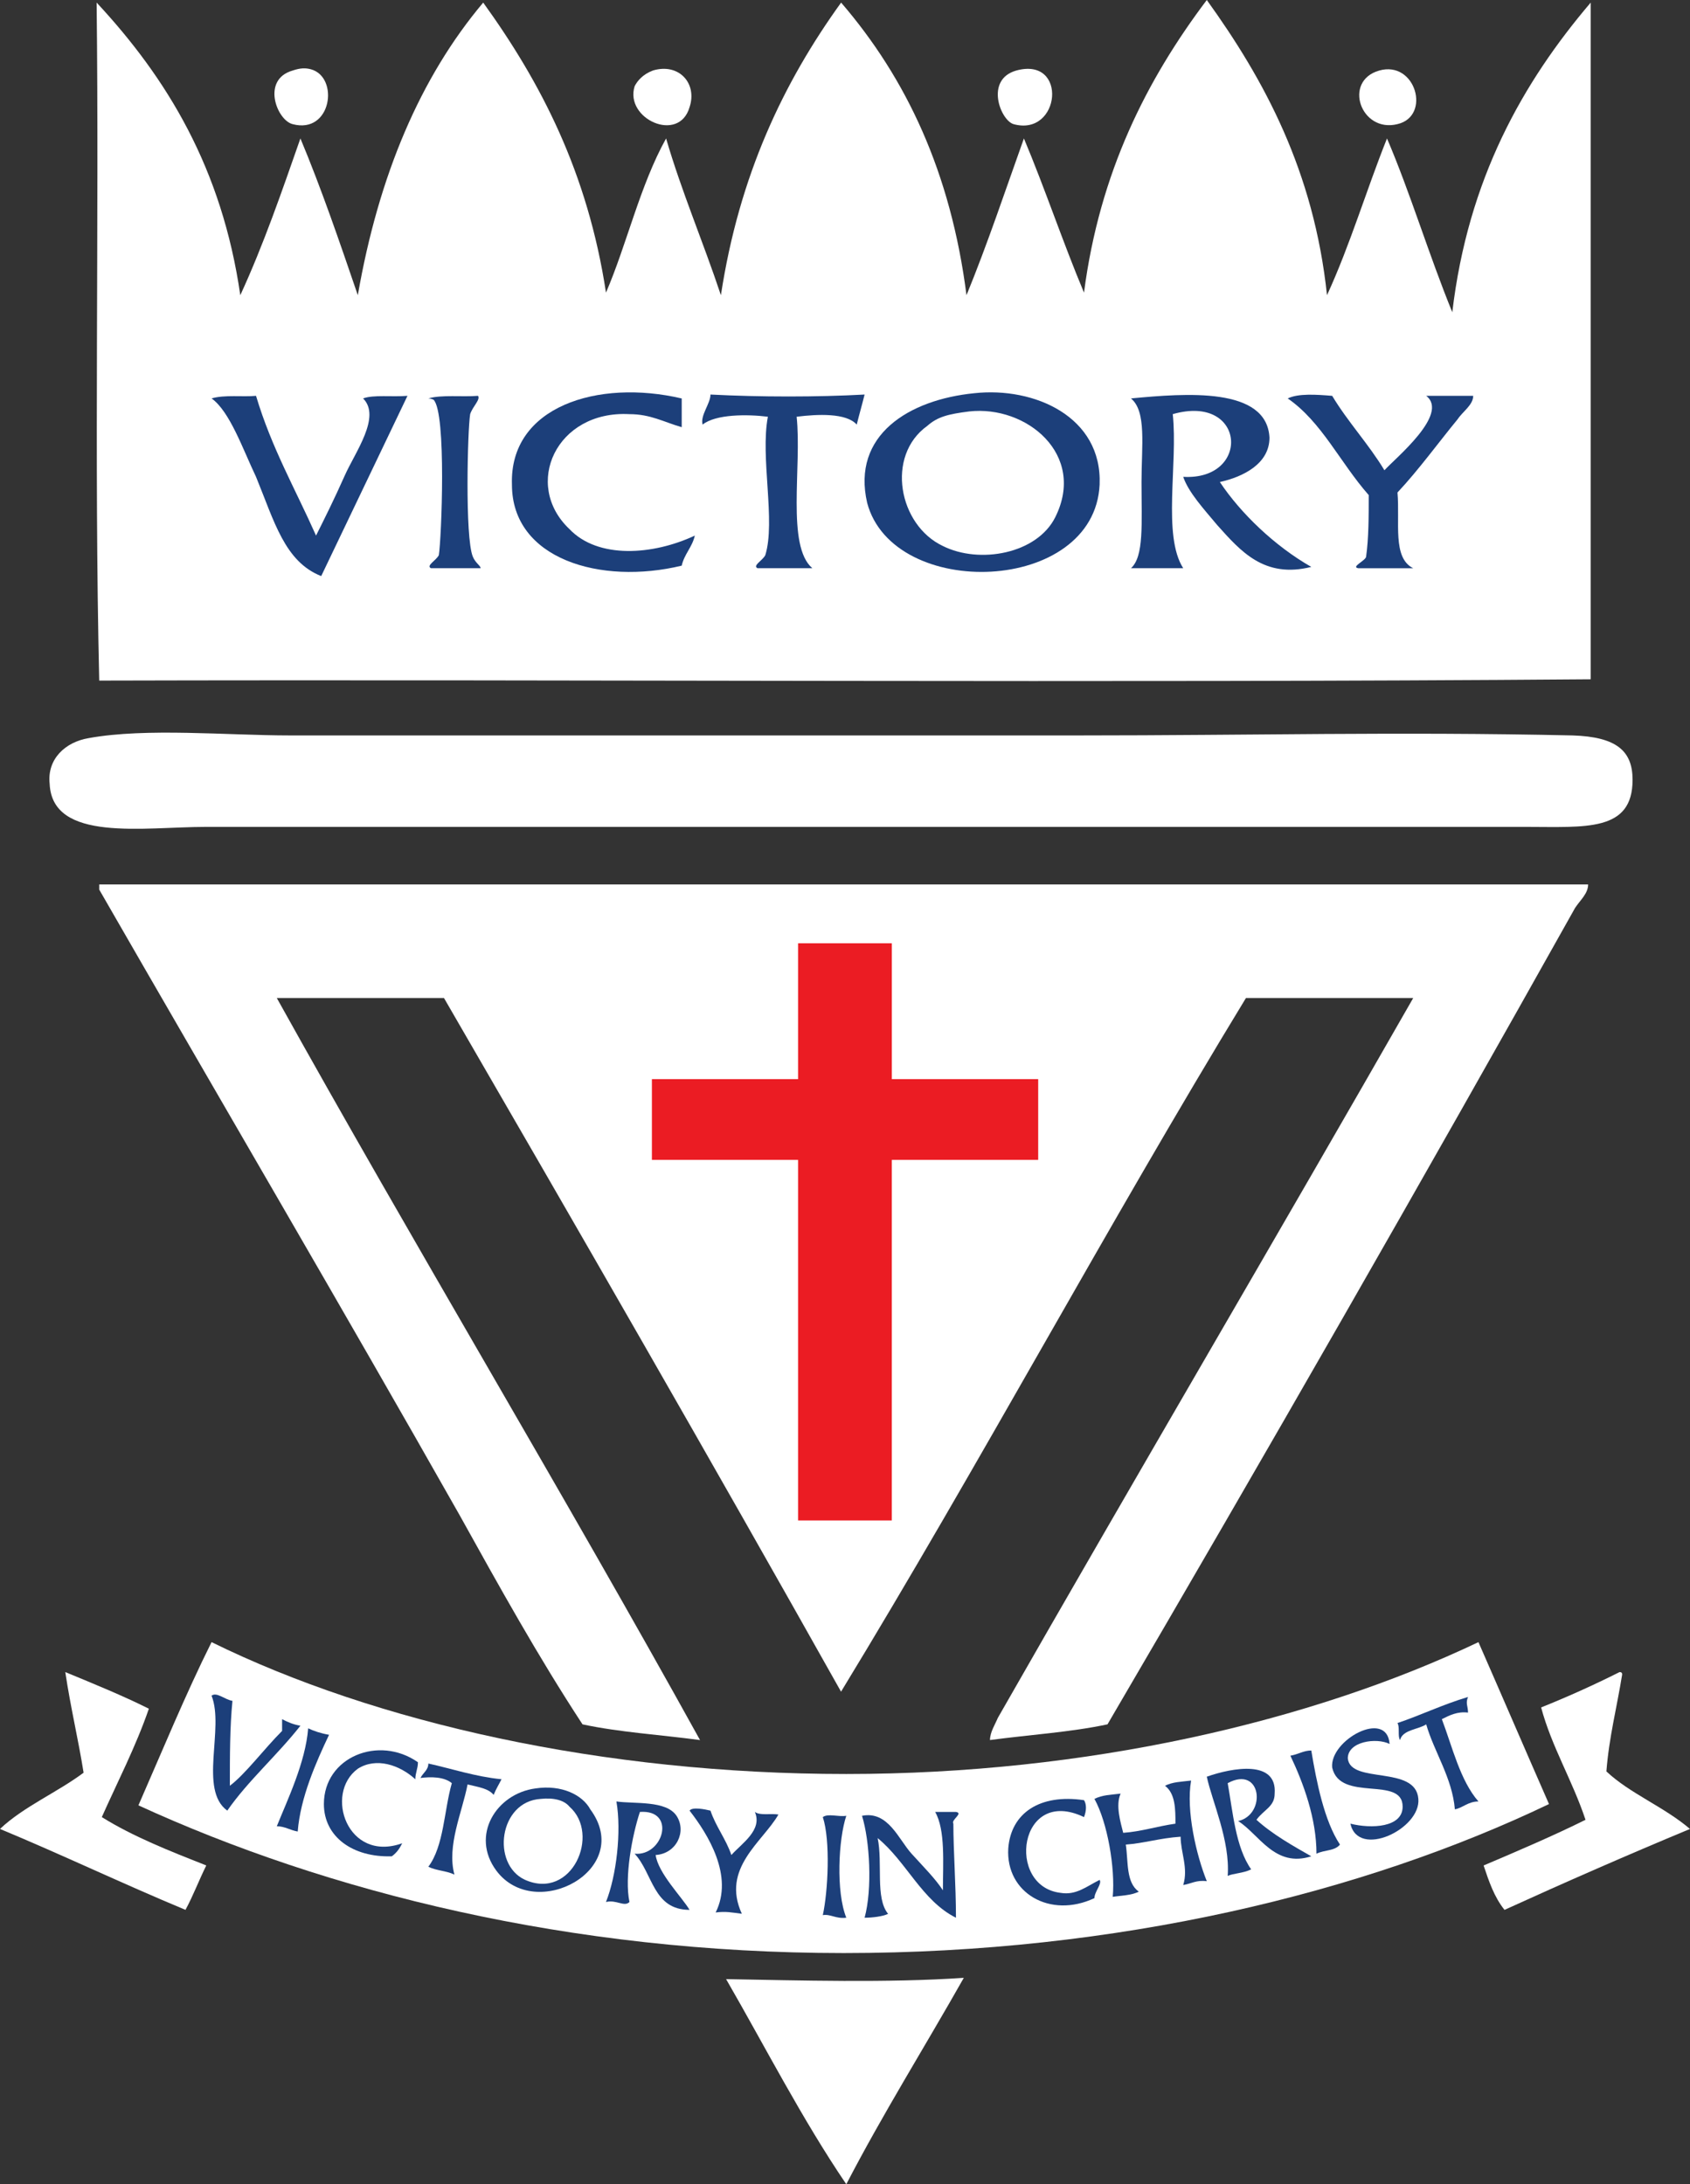 <?xml version="1.0" encoding="UTF-8" standalone="no"?>
<svg
   version="1.1"
   id="Layer_1"
   x="0px"
   y="0px"
   viewBox="0 0 95.198 123.01"
   xml:space="preserve"
   width="95.198"
   height="123.01"
   xmlns:xlink="http://www.w3.org/1999/xlink"
   xmlns="http://www.w3.org/2000/svg"
   xmlns:svg="http://www.w3.org/2000/svg"
   xmlns:rdf="http://www.w3.org/1999/02/22-rdf-syntax-ns#"
   xmlns:cc="http://creativecommons.org/ns#"
   xmlns:dc="http://purl.org/dc/elements/1.1/"><rect x="0" y="0" width="95.198" height="123.01" fill="#333333" stroke="none"/><defs
   id="defs141"><g
     id="g640"><symbol
       id="glyph0-0-3"
       overflow="visible"><path
         id="path565"
         d="M 0,0 H 5 V -7 H 0 Z M 2.5,-3.953 0.797,-6.5 h 3.406 z M 2.797,-3.5 4.5,-6.047 v 5.094 z m -2,3 L 2.5,-3.047 4.203,-0.5 Z M 0.5,-6.047 2.203,-3.5 0.5,-0.953 Z m 0,0"
         style="stroke:none" /></symbol><symbol
       id="glyph0-1-6"
       overflow="visible"><path
         id="path568"
         d="m 2.094,-5.875 h 0.484 c 0.719,0 1.328,0.281 1.328,1.078 0,0.812 -0.625,1.047 -1.328,1.047 H 2.094 Z M 0.688,0 H 2.094 V -2.656 H 2.688 c 1.5,0 2.688,-0.578 2.688,-2.219 0,-1.672 -1.391,-2.109 -2.922,-2.109 H 0.688 Z m 0,0"
         style="stroke:none" /></symbol><symbol
       id="glyph0-2-7"
       overflow="visible"><path
         id="path571"
         d="M 4.594,-2.703 H 2.547 l 1.016,-2.875 H 3.578 Z M 0.094,0 H 1.547 L 2.156,-1.594 H 4.984 L 5.578,0 H 7.125 L 4.391,-6.984 H 2.812 Z m 0,0"
         style="stroke:none" /></symbol><symbol
       id="glyph0-3-5"
       overflow="visible"><path
         id="path574"
         d="M 6.344,-6.812 C 5.75,-6.984 5.109,-7.094 4.297,-7.094 c -2.359,0 -3.828,1.328 -3.828,3.719 0,2.359 1.578,3.5 3.828,3.5 0.75,0 1.516,-0.172 2.266,-0.359 V -4 H 3.734 v 1.094 H 5.219 v 1.828 c -0.234,0.062 -0.531,0.094 -0.922,0.094 C 2.812,-0.984 1.938,-2.047 1.938,-3.469 1.938,-4.906 2.828,-6 4.453,-6 c 0.562,0 1.266,0.125 1.812,0.375 z m 0,0"
         style="stroke:none" /></symbol><symbol
       id="glyph0-4-3"
       overflow="visible"><path
         id="path577"
         d="m 0.812,0 h 4.141 v -1.094 h -2.75 V -3.062 h 2.5 v -1.094 h -2.5 V -5.875 H 4.938 v -1.109 h -4.125 z m 0,0"
         style="stroke:none" /></symbol><symbol
       id="glyph0-5-5"
       overflow="visible"><path
         id="path580"
         d=""
         style="stroke:none" /></symbol><symbol
       id="glyph0-6-6"
       overflow="visible"><path
         id="path583"
         d="m 0.594,-7.5 v 10 H 1.625 v -10 z m 0,0"
         style="stroke:none" /></symbol><symbol
       id="glyph0-7-2"
       overflow="visible"><path
         id="path586"
         d="m 0.797,-5.344 0.688,0.906 1.188,-0.953 V 0 H 4.062 V -6.984 H 2.828 Z m 0,0"
         style="stroke:none" /></symbol><symbol
       id="glyph1-0-9"
       overflow="visible"><path
         id="path589"
         d="M 0,0 H 25 V -35 H 0 Z M 12.5,-19.75 4,-32.5 h 17 z m 1.5,2.25 8.5,-12.75 v 25.5 z M 4,-2.5 12.5,-15.25 21,-2.5 Z M 2.5,-30.25 11,-17.5 2.5,-4.75 Z m 0,0"
         style="stroke:none" /></symbol><symbol
       id="glyph1-1-1"
       overflow="visible"><path
         id="path592"
         d="m 2.094,0 h 25.25 V -6.594 H 13.547 l 2.5,-2.156 c 3.297,-2.844 10.656,-9.703 10.656,-16.5 0,-6.953 -5.609,-10.25 -13.406,-10.25 -2.047,0 -5.344,0.25 -10.344,2.047 l 0.344,7.25 c 2.156,-1.25 6.156,-2.391 9.156,-2.391 2.797,0 4.953,1.297 4.953,4.391 0,4.703 -8.203,11.406 -15.312,17.547 z m 0,0"
         style="stroke:none" /></symbol><symbol
       id="glyph1-2-2"
       overflow="visible"><path
         id="path595"
         d="m 15.297,0.594 c 11.547,0 13.547,-9 13.547,-18.047 C 28.844,-26.5 26.844,-35.5 15.297,-35.5 3.75,-35.5 1.75,-26.5 1.75,-17.453 c 0,9.047 2,18.047 13.547,18.047 z m 0,-6.297 c -4.203,0 -4.547,-6.203 -4.547,-11.75 0,-5.547 0.344,-11.75 4.547,-11.75 4.203,0 4.547,6.203 4.547,11.75 0,5.547 -0.344,11.75 -4.547,11.75 z m 0,0"
         style="stroke:none" /></symbol><symbol
       id="glyph1-3-7"
       overflow="visible"><path
         id="path598"
         d="m 14,0 h 9.297 V -34.906 H 15.094 L 3.25,-27.203 7.406,-20.906 14,-25.594 Z m 0,0"
         style="stroke:none" /></symbol><symbol
       id="glyph1-4-0"
       overflow="visible"><path
         id="path601"
         d="m 8.547,-17.953 c -3.75,1.109 -6.891,3.5 -6.891,8.609 0,7.141 6.094,9.938 13.594,9.938 7.297,0 13.703,-2.938 13.703,-10.438 0,-5.25 -3.25,-7.406 -7.047,-8.609 v -0.094 c 3.047,-1.156 5.75,-3.703 5.75,-8 0,-6.156 -5.109,-8.953 -12,-8.953 -6.906,0 -13.109,2.594 -13.109,10.047 0,3.453 2.75,6.359 6,7.453 z m 2.406,-7.453 c 0,-2.391 1.844,-4.094 4.094,-4.094 2.047,0 4.203,1.203 4.203,3.703 0,2.344 -1.5,3.594 -3.953,5 C 13.156,-21.75 10.953,-22.75 10.953,-25.406 Z m -0.297,15.359 c 0,-2.703 1.797,-4.156 4.047,-5.203 2.344,0.703 5.25,1.953 5.25,5.047 0,2.859 -2.156,4.5 -4.797,4.5 -2.453,0 -4.5,-1.844 -4.5,-4.344 z m 0,0"
         style="stroke:none" /></symbol><symbol
       id="glyph1-5"
       overflow="visible"><path
         id="path604"
         d=""
         style="stroke:none" /></symbol><symbol
       id="glyph2-0"
       overflow="visible"><path
         id="path607"
         d="M 0,0 H 20.5 V -28.703 H 0 Z M 10.25,-16.188 3.281,-26.656 h 13.938 z m 1.234,1.844 6.969,-10.469 V -3.891 Z M 3.281,-2.047 10.25,-12.5 17.219,-2.047 Z M 2.047,-24.812 l 6.969,10.469 -6.969,10.453 z m 0,0"
         style="stroke:none" /></symbol><symbol
       id="glyph2-1"
       overflow="visible"><path
         id="path610"
         d="M 18.812,-11.062 H 10.453 L 14.594,-22.875 h 0.078 z M 0.375,0 h 5.938 l 2.5,-6.562 H 20.422 L 22.875,0 h 6.359 L 18,-28.625 h -6.484 z m 0,0"
         style="stroke:none" /></symbol><symbol
       id="glyph2-2"
       overflow="visible"><path
         id="path613"
         d="m 3.031,0 h 5.5 V -21.406 H 8.609 L 19.562,0 h 7 v -28.625 h -5.484 v 21.406 h -0.094 L 10.094,-28.625 h -7.062 z m 0,0"
         style="stroke:none" /></symbol><symbol
       id="glyph2-3"
       overflow="visible"><path
         id="path616"
         d="m 3.109,-10.328 c 0,7.656 4.359,10.812 11.688,10.812 7.344,0 11.688,-3.156 11.688,-10.812 V -28.625 H 20.75 v 16.531 c 0,4.875 -1.562,8.078 -5.953,8.078 -4.391,0 -5.938,-3.203 -5.938,-8.078 V -28.625 h -5.75 z m 0,0"
         style="stroke:none" /></symbol><symbol
       id="glyph2-4"
       overflow="visible"><path
         id="path619"
         d="m 3.328,0 h 16.844 V -4.516 H 9.062 V -28.625 H 3.328 Z m 0,0"
         style="stroke:none" /></symbol><symbol
       id="glyph2-5"
       overflow="visible"><path
         id="path622"
         d=""
         style="stroke:none" /></symbol><symbol
       id="glyph2-6"
       overflow="visible"><path
         id="path625"
         d="m 8.562,-24.109 h 1.891 c 2.875,0 6.062,0.281 6.062,3.734 0,3.562 -3.234,3.969 -6.062,3.969 H 8.562 Z M 2.828,0 H 8.562 v -11.891 h 1.844 c 2.422,0 3.172,0.828 3.984,2.953 L 17.828,0 h 6.406 l -4.594,-11.188 c -0.578,-1.281 -1.484,-2.828 -3.031,-2.953 v -0.094 C 20.25,-14.719 22.516,-17.5 22.516,-20.875 c 0,-7.953 -7.344,-7.75 -13.5,-7.75 h -6.188 z m 0,0"
         style="stroke:none" /></symbol><symbol
       id="glyph2-7"
       overflow="visible"><path
         id="path628"
         d="m 3.328,0 h 16.969 V -4.516 H 9.062 v -8.031 H 19.266 V -17.062 H 9.062 v -7.047 H 20.219 V -28.625 H 3.328 Z m 0,0"
         style="stroke:none" /></symbol><symbol
       id="glyph2-8"
       overflow="visible"><path
         id="path631"
         d="m 8.562,-24.109 h 2.016 c 2.953,0 5.453,1.156 5.453,4.469 0,3.328 -2.578,4.266 -5.453,4.266 H 8.562 Z M 2.828,0 H 8.562 v -10.859 h 2.422 c 6.156,0 11.031,-2.422 11.031,-9.109 0,-6.844 -5.703,-8.656 -11.922,-8.656 H 2.828 Z m 0,0"
         style="stroke:none" /></symbol><symbol
       id="glyph2-9"
       overflow="visible"><path
         id="path634"
         d="m 1.922,-14.391 c 0,8.781 4.844,14.875 14.031,14.875 9.062,0 14.016,-6.219 14.016,-14.875 0,-8.656 -5.047,-14.719 -14.016,-14.719 -9.109,0 -14.031,5.938 -14.031,14.719 z m 5.984,0 c 0,-5.047 2.344,-10.203 8.047,-10.203 5.688,0 8.031,5.156 8.031,10.203 0,5.172 -2.172,10.375 -8.031,10.375 -5.859,0 -8.047,-5.203 -8.047,-10.375 z m 0,0"
         style="stroke:none" /></symbol><symbol
       id="glyph2-10"
       overflow="visible"><path
         id="path637"
         d="m 8.531,0 h 5.734 V -24.109 H 22.469 V -28.625 H 0.328 v 4.516 H 8.531 Z m 0,0"
         style="stroke:none" /></symbol></g><g
     id="g1378"><symbol
       id="glyph0-0-6"
       overflow="visible"><path
         id="path1279"
         d=""
         style="stroke:none" /></symbol><symbol
       id="glyph0-1-0"
       overflow="visible"><path
         id="path1282"
         d="M 2.484,0 H 7.531 V -25.125 H 2.484 Z m 0,0"
         style="stroke:none" /></symbol><symbol
       id="glyph0-2-6"
       overflow="visible"><path
         id="path1285"
         d="M 2.484,0 H 7.312 v -9.078 c 0,-2.375 0.75,-6.156 4.25,-6.156 3.094,0 3.125,3.062 3.125,5.328 V 0 h 4.828 v -11.703 c 0,-4.172 -1.906,-7.266 -6.297,-7.266 -2.531,0 -4.578,0.828 -6.094,2.953 H 7.062 v -2.531 H 2.484 Z m 0,0"
         style="stroke:none" /></symbol><symbol
       id="glyph0-3-2"
       overflow="visible"><path
         id="path1288"
         d="M 4.062,-5.578 C 4.062,-1.906 6.156,0.438 9.938,0.438 11.375,0.438 12.484,0.281 13.5,0 l -0.141,-3.812 c -0.5,0.328 -1.328,0.5 -2.203,0.5 -1.828,0 -2.266,-1.469 -2.266,-3.062 v -8.641 h 4.281 v -3.531 h -4.281 v -5.25 L 4.062,-22.25 v 3.703 H 0.5 v 3.531 h 3.562 z m 0,0"
         style="stroke:none" /></symbol><symbol
       id="glyph0-4-6"
       overflow="visible"><path
         id="path1291"
         d="m 2.594,0 h 4.828 v -6.797 c 0,-2.672 0,-7.562 3.922,-7.562 0.859,0 1.719,0.141 2.156,0.391 v -4.859 c -0.5,-0.141 -1.016,-0.141 -1.469,-0.141 -2.891,0 -4.875,2.906 -5.078,4.641 H 6.875 v -4.219 H 2.594 Z m 0,0"
         style="stroke:none" /></symbol><symbol
       id="glyph0-5-1"
       overflow="visible"><path
         id="path1294"
         d="m 1.297,-9.141 c 0,5.328 3.562,9.578 9.688,9.578 6.156,0 9.719,-4.25 9.719,-9.578 0,-6.125 -4.219,-9.828 -9.719,-9.828 -5.469,0 -9.688,3.703 -9.688,9.828 z M 6.344,-9.719 c 0,-2.766 1.5,-5.516 4.641,-5.516 3.156,0 4.672,2.672 4.672,5.516 0,3.094 -0.969,6.406 -4.672,6.406 -3.672,0 -4.641,-3.344 -4.641,-6.406 z m 0,0"
         style="stroke:none" /></symbol><symbol
       id="glyph0-6-8"
       overflow="visible"><path
         id="path1297"
         d="m 6.344,-9.328 c 0,-2.484 0.859,-5.906 3.984,-5.906 3.094,0 4.328,3.312 4.328,5.906 0,2.625 -1.047,6.016 -4.25,6.016 -3.172,0 -4.062,-3.453 -4.062,-6.016 z M 14.828,0 h 4.688 V -27 H 14.688 v 10.625 h -0.078 c -1.438,-1.766 -3.125,-2.594 -5.531,-2.594 -5.688,0 -7.781,4.531 -7.781,9.641 0,5.078 2.094,9.766 7.781,9.766 2.266,0 4.234,-0.719 5.688,-2.531 h 0.062 z m 0,0"
         style="stroke:none" /></symbol><symbol
       id="glyph0-7-7"
       overflow="visible"><path
         id="path1300"
         d="M 19.516,-18.547 H 14.688 v 9.078 c 0,2.375 -0.75,6.156 -4.25,6.156 -3.094,0 -3.125,-3.062 -3.125,-5.328 v -9.906 H 2.484 V -6.844 c 0,4.188 1.906,7.281 6.297,7.281 2.516,0 4.609,-1.156 6.094,-2.953 h 0.062 V 0 h 4.578 z m 0,0"
         style="stroke:none" /></symbol><symbol
       id="glyph0-8-9"
       overflow="visible"><path
         id="path1303"
         d="M 14.938,-18.359 C 13.609,-18.75 12.203,-18.969 10.266,-18.969 c -5.797,0 -8.969,4.25 -8.969,9.609 0,5.656 3.062,9.797 9.141,9.797 1.984,0 3.422,-0.188 4.828,-0.625 l -0.219,-3.984 C 14.219,-3.812 12.703,-3.312 11.344,-3.312 c -3.391,0 -5,-2.625 -5,-6.047 0,-3.5 1.906,-5.875 4.891,-5.875 1.469,0 2.406,0.297 3.281,0.688 z m 0,0"
         style="stroke:none" /></symbol><symbol
       id="glyph0-9-2"
       overflow="visible"><path
         id="path1306"
         d="M 2.594,0 H 7.422 V -18.547 H 2.594 Z m 0,-21.922 H 7.422 V -26.531 H 2.594 Z m 0,0"
         style="stroke:none" /></symbol><symbol
       id="glyph1-0-0"
       overflow="visible"><path
         id="path1309"
         d=""
         style="stroke:none" /></symbol><symbol
       id="glyph1-1-2"
       overflow="visible"><path
         id="path1312"
         d="m 8.656,0 h 5.953 l 8.125,-24.156 h -4.812 l -6.125,18.969 h -0.062 L 5.531,-24.156 h -5.188 z m 0,0"
         style="stroke:none" /></symbol><symbol
       id="glyph1-2-3"
       overflow="visible"><path
         id="path1315"
         d="m 2.391,0 h 4.844 v -24.156 h -4.844 z m 0,0"
         style="stroke:none" /></symbol><symbol
       id="glyph1-3-75"
       overflow="visible"><path
         id="path1318"
         d="m 20.172,-4.391 c -1.141,0.578 -3.391,1 -5.297,1 -5.156,0 -8.203,-3.703 -8.203,-8.625 0,-4.938 3.125,-8.75 8.109,-8.75 1.734,0 3.391,0.25 5.219,1.281 l 0.344,-4.078 c -1.766,-0.703 -3.875,-1.016 -5.469,-1.016 -8.203,0 -13.25,4.641 -13.25,12.922 0,8.156 5.438,12.078 13.25,12.078 1.844,0 3.75,-0.359 5.516,-0.766 z m 0,0"
         style="stroke:none" /></symbol><symbol
       id="glyph1-4-9"
       overflow="visible"><path
         id="path1321"
         d="m 7.203,0 h 4.844 v -20.344 h 6.922 v -3.812 H 0.281 v 3.812 h 6.922 z m 0,0"
         style="stroke:none" /></symbol><symbol
       id="glyph1-5-2"
       overflow="visible"><path
         id="path1324"
         d="m 1.625,-12.141 c 0,7.406 4.078,12.562 11.844,12.562 7.641,0 11.828,-5.266 11.828,-12.562 0,-7.312 -4.25,-12.438 -11.828,-12.438 -7.688,0 -11.844,5.031 -11.844,12.438 z m 5.047,0 c 0,-4.266 1.984,-8.625 6.797,-8.625 4.812,0 6.781,4.359 6.781,8.625 0,4.359 -1.844,8.75 -6.781,8.75 -4.953,0 -6.797,-4.391 -6.797,-8.75 z m 0,0"
         style="stroke:none" /></symbol><symbol
       id="glyph1-6"
       overflow="visible"><path
         id="path1327"
         d="m 7.234,-20.344 h 1.594 c 2.422,0 5.125,0.234 5.125,3.141 0,3.016 -2.734,3.359 -5.125,3.359 H 7.234 Z M 2.391,0 h 4.844 v -10.031 h 1.562 c 2.031,0 2.656,0.688 3.344,2.484 L 15.062,0 h 5.391 l -3.875,-9.453 c -0.484,-1.062 -1.25,-2.391 -2.562,-2.484 v -0.078 C 17.094,-12.422 19,-14.781 19,-17.609 19,-24.328 12.812,-24.156 7.609,-24.156 h -5.219 z m 0,0"
         style="stroke:none" /></symbol><symbol
       id="glyph1-7"
       overflow="visible"><path
         id="path1330"
         d="m 9.203,0 h 4.844 v -9.547 l 8.656,-14.609 h -5.125 l -5.812,10.141 L 6.062,-24.156 H 0.375 l 8.828,14.609 z m 0,0"
         style="stroke:none" /></symbol><symbol
       id="glyph1-8"
       overflow="visible"><path
         id="path1333"
         d=""
         style="stroke:none" /></symbol><symbol
       id="glyph1-9"
       overflow="visible"><path
         id="path1336"
         d="m 17.484,0 v -3.812 h -9.875 c 3.953,-3.875 9.109,-8.578 9.109,-13.703 0,-4.734 -2.984,-7.062 -7.578,-7.062 -2.469,0 -4.984,0.625 -7.172,1.734 l 0.391,4.016 c 1.594,-1.031 3.531,-1.938 5.562,-1.938 1.969,0 3.953,1.031 3.953,3.25 0,4.438 -8.203,11.281 -10.453,13.469 V 0 Z m 0,0"
         style="stroke:none" /></symbol><symbol
       id="glyph1-10"
       overflow="visible"><path
         id="path1339"
         d="m 9.594,-3.188 c -3.578,0 -3.531,-5.781 -3.531,-8.828 0,-3.109 0,-8.953 3.531,-8.953 3.594,0 3.594,5.844 3.594,8.953 0,3.047 0.031,8.828 -3.594,8.828 z m 0,3.609 c 6.984,0 8.438,-6.828 8.438,-12.438 0,-5.594 -1.391,-12.562 -8.438,-12.562 -6.547,0 -8.375,6.516 -8.375,12.562 0,5.062 0.922,12.438 8.375,12.438 z m 0,0"
         style="stroke:none" /></symbol><symbol
       id="glyph1-11"
       overflow="visible"><path
         id="path1342"
         d="m 16.234,-23.703 c -1.766,-0.594 -3.703,-0.875 -5.781,-0.875 -4.266,0 -8.453,1.984 -8.453,7.375 0,8 10.594,6.094 10.594,10.703 0,2.172 -2.453,3.109 -4.281,3.109 -1.906,0 -3.812,-0.594 -5.469,-1.484 l -0.453,4.359 c 2.391,0.578 3.562,0.938 6.188,0.938 4.891,0 9.078,-2.016 9.078,-7.312 0,-8.094 -10.594,-6.328 -10.594,-10.516 0,-2.625 2.141,-3.359 3.812,-3.359 1.688,0 3.391,0.375 4.906,1.031 z m 0,0"
         style="stroke:none" /></symbol><symbol
       id="glyph1-12"
       overflow="visible"><path
         id="path1345"
         d="m 15.891,-9.344 h -7.062 l 3.5,-9.969 h 0.062 z M 0.312,0 H 5.328 L 7.438,-5.531 h 9.797 L 19.312,0 h 5.359 L 15.188,-24.156 H 9.719 Z m 0,0"
         style="stroke:none" /></symbol><symbol
       id="glyph1-13"
       overflow="visible"><path
         id="path1348"
         d="M 2.797,0 H 17.125 V -3.812 H 7.656 v -6.781 h 8.609 v -3.797 H 7.656 v -5.953 h 9.406 v -3.812 H 2.797 Z m 0,0"
         style="stroke:none" /></symbol><symbol
       id="glyph1-14"
       overflow="visible"><path
         id="path1351"
         d="m 21.984,-23.562 c -2.078,-0.625 -4.297,-1.016 -7.109,-1.016 -8.203,0 -13.25,4.641 -13.25,12.922 0,8.156 5.438,12.078 13.25,12.078 2.609,0 5.266,-0.562 7.828,-1.25 V -13.844 H 12.938 v 3.812 h 5.125 v 6.297 c -0.828,0.203 -1.859,0.344 -3.188,0.344 -5.156,0 -8.203,-3.703 -8.203,-8.625 0,-4.938 3.125,-8.75 8.766,-8.75 1.938,0 4.359,0.422 6.234,1.281 z m 0,0"
         style="stroke:none" /></symbol><symbol
       id="glyph1-15"
       overflow="visible"><path
         id="path1354"
         d="m 2.562,0 h 4.641 v -18.062 h 0.062 L 16.516,0 h 5.906 v -24.156 h -4.625 v 18.062 H 17.719 L 8.516,-24.156 H 2.562 Z m 0,0"
         style="stroke:none" /></symbol><symbol
       id="glyph2-0-2"
       overflow="visible"><path
         id="path1357"
         d=""
         style="stroke:none" /></symbol><symbol
       id="glyph2-1-8"
       overflow="visible"><path
         id="path1360"
         d="m 1.734,0 h 14.5 v -2.078 h -11.562 l 4.359,-4.781 c 3.109,-3.422 6.641,-7.609 6.641,-11.203 0,-4.359 -3.078,-6.344 -6.984,-6.344 -1.969,0 -4.328,0.766 -6.094,1.641 l 0.422,2.172 c 1.906,-1.109 3.625,-1.734 5.812,-1.734 2.391,0 4.25,1.812 4.25,4.359 0,2.953 -2.906,6.547 -5.812,9.766 l -5.531,6.125 z m 0,0"
         style="stroke:none" /></symbol><symbol
       id="glyph2-2-9"
       overflow="visible"><path
         id="path1363"
         d="m 9.625,-22.328 c 5.016,0 5.531,6.234 5.531,10.25 0,4.016 -0.516,10.25 -5.531,10.25 -5.016,0 -5.547,-6.234 -5.547,-10.25 0,-4.016 0.531,-10.25 5.547,-10.25 z m 0,-2.078 c -6.438,0 -7.922,6.688 -7.922,12.328 C 1.703,-7.031 2.734,0.25 9.625,0.25 c 6.891,0 7.922,-7.281 7.922,-12.328 0,-5.641 -1.484,-12.328 -7.922,-12.328 z m 0,0"
         style="stroke:none" /></symbol><symbol
       id="glyph2-3-7"
       overflow="visible"><path
         id="path1366"
         d="m 4.25,-19.594 1.328,1.562 3.906,-3.422 V 0 H 11.875 V -24.156 H 9.719 Z m 0,0"
         style="stroke:none" /></symbol><symbol
       id="glyph2-4-3"
       overflow="visible"><path
         id="path1369"
         d="m 9.656,0.25 c 4.953,0 7.891,-3.266 7.891,-7.969 0,-5.984 -4.328,-7.547 -7.516,-7.547 -2.25,0 -4.422,0.938 -5.672,2.984 h -0.062 c 0,-4.922 1.938,-10.141 8.203,-10.047 1.375,0 2.969,0.312 3.969,0.766 l 0.219,-2.281 c -1.281,-0.312 -2.562,-0.562 -3.875,-0.562 -8.172,0 -10.906,5.891 -10.906,13.188 0,5.688 1.344,11.469 7.75,11.469 z m 0.375,-13.438 c 3.359,0 5.125,2.109 5.125,5.641 0,3.25 -1.906,5.719 -5.438,5.719 -3.562,0 -5.188,-3.016 -5.188,-6 0,-3.172 2.047,-5.359 5.5,-5.359 z m 0,0"
         style="stroke:none" /></symbol><symbol
       id="glyph2-5-6"
       overflow="visible"><path
         id="path1372"
         d=""
         style="stroke:none" /></symbol><symbol
       id="glyph2-6-1"
       overflow="visible"><path
         id="path1375"
         d="M 0,-8.375 H 17.297 V -10.25 H 0 Z m 0,0"
         style="stroke:none" /></symbol></g><clipPath
     id="clip2-9"><path
       id="path1384"
       d="M 0,563 H 595.277 V 841.891 H 0 Z m 0,0" /></clipPath><filter
     height="1"
     width="1"
     y="0"
     x="0"
     filterUnits="objectBoundingBox"
     id="alpha"><feColorMatrix
       id="feColorMatrix1387"
       values="0 0 0 0 1 0 0 0 0 1 0 0 0 0 1 0 0 0 1 0"
       in="SourceGraphic"
       type="matrix" /></filter><mask
     id="mask0"><g
       id="g1392"
       filter="url(#alpha)"><rect
         id="rect1390"
         style="fill:#000000;fill-opacity:0.4;stroke:none"
         height="841.89"
         width="595.276"
         y="0"
         x="0" /></g></mask><clipPath
     id="clip4-3"><path
       id="path1395"
       d="M 0,1.094 H 595.277 V 278.891 H 0 Z m 0,0" /></clipPath><linearGradient
     gradientTransform="matrix(49.755,210.476,-210.476,49.755,333.171,62.175)"
     y2="0"
     x2="1.254"
     y1="0"
     x1="-0.629"
     gradientUnits="userSpaceOnUse"
     id="linear0"><stop
       id="stop1398"
       style="stop-color:rgb(100%,100%,100%);stop-opacity:1;"
       offset="0" /><stop
       id="stop1400"
       style="stop-color:rgb(100%,100%,100%);stop-opacity:1;"
       offset="0.25" /><stop
       id="stop1402"
       style="stop-color:rgb(100%,100%,100%);stop-opacity:1;"
       offset="0.312" /><stop
       id="stop1404"
       style="stop-color:rgb(100%,100%,100%);stop-opacity:1;"
       offset="0.328" /><stop
       id="stop1406"
       style="stop-color:rgb(99.608%,99.608%,99.608%);stop-opacity:1;"
       offset="0.332" /><stop
       id="stop1408"
       style="stop-color:rgb(99.608%,99.608%,99.608%);stop-opacity:1;"
       offset="0.336" /><stop
       id="stop1410"
       style="stop-color:rgb(98.431%,98.431%,98.824%);stop-opacity:1;"
       offset="0.34" /><stop
       id="stop1412"
       style="stop-color:rgb(97.255%,97.255%,97.647%);stop-opacity:1;"
       offset="0.344" /><stop
       id="stop1414"
       style="stop-color:rgb(96.863%,96.863%,97.255%);stop-opacity:1;"
       offset="0.348" /><stop
       id="stop1416"
       style="stop-color:rgb(96.078%,96.078%,96.471%);stop-opacity:1;"
       offset="0.352" /><stop
       id="stop1418"
       style="stop-color:rgb(95.294%,95.294%,95.686%);stop-opacity:1;"
       offset="0.355" /><stop
       id="stop1420"
       style="stop-color:rgb(94.902%,94.902%,95.294%);stop-opacity:1;"
       offset="0.359" /><stop
       id="stop1422"
       style="stop-color:rgb(94.118%,94.51%,94.51%);stop-opacity:1;"
       offset="0.363" /><stop
       id="stop1424"
       style="stop-color:rgb(93.333%,93.726%,93.726%);stop-opacity:1;"
       offset="0.367" /><stop
       id="stop1426"
       style="stop-color:rgb(92.941%,93.333%,93.333%);stop-opacity:1;"
       offset="0.371" /><stop
       id="stop1428"
       style="stop-color:rgb(92.157%,92.549%,92.549%);stop-opacity:1;"
       offset="0.375" /><stop
       id="stop1430"
       style="stop-color:rgb(91.765%,92.157%,92.157%);stop-opacity:1;"
       offset="0.379" /><stop
       id="stop1432"
       style="stop-color:rgb(90.981%,91.373%,91.765%);stop-opacity:1;"
       offset="0.383" /><stop
       id="stop1434"
       style="stop-color:rgb(90.196%,90.588%,90.981%);stop-opacity:1;"
       offset="0.387" /><stop
       id="stop1436"
       style="stop-color:rgb(89.804%,90.196%,90.588%);stop-opacity:1;"
       offset="0.391" /><stop
       id="stop1438"
       style="stop-color:rgb(89.02%,89.412%,89.804%);stop-opacity:1;"
       offset="0.395" /><stop
       id="stop1440"
       style="stop-color:rgb(88.628%,89.02%,89.412%);stop-opacity:1;"
       offset="0.398" /><stop
       id="stop1442"
       style="stop-color:rgb(87.843%,88.235%,89.02%);stop-opacity:1;"
       offset="0.402" /><stop
       id="stop1444"
       style="stop-color:rgb(87.451%,87.843%,88.235%);stop-opacity:1;"
       offset="0.406" /><stop
       id="stop1446"
       style="stop-color:rgb(86.667%,87.059%,87.843%);stop-opacity:1;"
       offset="0.41" /><stop
       id="stop1448"
       style="stop-color:rgb(86.275%,86.667%,87.059%);stop-opacity:1;"
       offset="0.414" /><stop
       id="stop1450"
       style="stop-color:rgb(85.49%,85.883%,86.275%);stop-opacity:1;"
       offset="0.418" /><stop
       id="stop1452"
       style="stop-color:rgb(85.098%,85.49%,85.883%);stop-opacity:1;"
       offset="0.422" /><stop
       id="stop1454"
       style="stop-color:rgb(84.314%,84.706%,85.098%);stop-opacity:1;"
       offset="0.426" /><stop
       id="stop1456"
       style="stop-color:rgb(83.922%,84.314%,84.706%);stop-opacity:1;"
       offset="0.43" /><stop
       id="stop1458"
       style="stop-color:rgb(83.138%,83.53%,84.314%);stop-opacity:1;"
       offset="0.434" /><stop
       id="stop1460"
       style="stop-color:rgb(82.353%,83.138%,83.53%);stop-opacity:1;"
       offset="0.438" /><stop
       id="stop1462"
       style="stop-color:rgb(81.961%,82.353%,83.138%);stop-opacity:1;"
       offset="0.441" /><stop
       id="stop1464"
       style="stop-color:rgb(81.177%,81.569%,82.353%);stop-opacity:1;"
       offset="0.445" /><stop
       id="stop1466"
       style="stop-color:rgb(80.392%,81.177%,81.961%);stop-opacity:1;"
       offset="0.449" /><stop
       id="stop1468"
       style="stop-color:rgb(80%,80.785%,81.569%);stop-opacity:1;"
       offset="0.453" /><stop
       id="stop1470"
       style="stop-color:rgb(79.216%,80%,80.785%);stop-opacity:1;"
       offset="0.457" /><stop
       id="stop1472"
       style="stop-color:rgb(78.824%,79.608%,80.392%);stop-opacity:1;"
       offset="0.461" /><stop
       id="stop1474"
       style="stop-color:rgb(78.04%,78.824%,79.608%);stop-opacity:1;"
       offset="0.465" /><stop
       id="stop1476"
       style="stop-color:rgb(77.647%,78.04%,78.824%);stop-opacity:1;"
       offset="0.469" /><stop
       id="stop1478"
       style="stop-color:rgb(76.863%,77.647%,78.432%);stop-opacity:1;"
       offset="0.473" /><stop
       id="stop1480"
       style="stop-color:rgb(76.079%,76.863%,77.647%);stop-opacity:1;"
       offset="0.477" /><stop
       id="stop1482"
       style="stop-color:rgb(75.687%,76.471%,77.255%);stop-opacity:1;"
       offset="0.48" /><stop
       id="stop1484"
       style="stop-color:rgb(75.294%,76.079%,76.863%);stop-opacity:1;"
       offset="0.484" /><stop
       id="stop1486"
       style="stop-color:rgb(74.51%,75.294%,76.079%);stop-opacity:1;"
       offset="0.488" /><stop
       id="stop1488"
       style="stop-color:rgb(74.118%,74.51%,75.687%);stop-opacity:1;"
       offset="0.492" /><stop
       id="stop1490"
       style="stop-color:rgb(73.334%,73.726%,74.902%);stop-opacity:1;"
       offset="0.496" /><stop
       id="stop1492"
       style="stop-color:rgb(72.549%,73.334%,74.118%);stop-opacity:1;"
       offset="0.5" /><stop
       id="stop1494"
       style="stop-color:rgb(72.157%,72.942%,73.726%);stop-opacity:1;"
       offset="0.504" /><stop
       id="stop1496"
       style="stop-color:rgb(71.373%,72.157%,72.942%);stop-opacity:1;"
       offset="0.508" /><stop
       id="stop1498"
       style="stop-color:rgb(70.981%,71.765%,72.549%);stop-opacity:1;"
       offset="0.512" /><stop
       id="stop1500"
       style="stop-color:rgb(70.197%,70.981%,71.765%);stop-opacity:1;"
       offset="0.516" /><stop
       id="stop1502"
       style="stop-color:rgb(69.804%,70.589%,71.373%);stop-opacity:1;"
       offset="0.52" /><stop
       id="stop1504"
       style="stop-color:rgb(69.02%,69.804%,70.981%);stop-opacity:1;"
       offset="0.523" /><stop
       id="stop1506"
       style="stop-color:rgb(68.236%,69.02%,70.197%);stop-opacity:1;"
       offset="0.527" /><stop
       id="stop1508"
       style="stop-color:rgb(67.844%,68.628%,69.804%);stop-opacity:1;"
       offset="0.531" /><stop
       id="stop1510"
       style="stop-color:rgb(67.059%,67.844%,69.02%);stop-opacity:1;"
       offset="0.535" /><stop
       id="stop1512"
       style="stop-color:rgb(66.667%,67.451%,68.628%);stop-opacity:1;"
       offset="0.539" /><stop
       id="stop1514"
       style="stop-color:rgb(66.275%,67.059%,67.844%);stop-opacity:1;"
       offset="0.543" /><stop
       id="stop1516"
       style="stop-color:rgb(65.491%,66.275%,67.059%);stop-opacity:1;"
       offset="0.547" /><stop
       id="stop1518"
       style="stop-color:rgb(65.099%,65.883%,66.667%);stop-opacity:1;"
       offset="0.551" /><stop
       id="stop1520"
       style="stop-color:rgb(64.314%,65.099%,65.883%);stop-opacity:1;"
       offset="0.555" /><stop
       id="stop1522"
       style="stop-color:rgb(63.922%,64.706%,65.491%);stop-opacity:1;"
       offset="0.559" /><stop
       id="stop1524"
       style="stop-color:rgb(63.138%,63.922%,65.099%);stop-opacity:1;"
       offset="0.562" /><stop
       id="stop1526"
       style="stop-color:rgb(62.354%,63.138%,64.314%);stop-opacity:1;"
       offset="0.566" /><stop
       id="stop1528"
       style="stop-color:rgb(61.961%,62.746%,63.922%);stop-opacity:1;"
       offset="0.57" /><stop
       id="stop1530"
       style="stop-color:rgb(61.569%,62.354%,63.53%);stop-opacity:1;"
       offset="0.574" /><stop
       id="stop1532"
       style="stop-color:rgb(60.785%,61.569%,62.746%);stop-opacity:1;"
       offset="0.578" /><stop
       id="stop1534"
       style="stop-color:rgb(60.393%,61.177%,62.354%);stop-opacity:1;"
       offset="0.582" /><stop
       id="stop1536"
       style="stop-color:rgb(59.608%,60.393%,61.569%);stop-opacity:1;"
       offset="0.586" /><stop
       id="stop1538"
       style="stop-color:rgb(59.216%,60.001%,61.177%);stop-opacity:1;"
       offset="0.59" /><stop
       id="stop1540"
       style="stop-color:rgb(58.824%,59.608%,60.785%);stop-opacity:1;"
       offset="0.594" /><stop
       id="stop1542"
       style="stop-color:rgb(58.04%,58.824%,60.001%);stop-opacity:1;"
       offset="0.598" /><stop
       id="stop1544"
       style="stop-color:rgb(57.648%,58.432%,59.216%);stop-opacity:1;"
       offset="0.602" /><stop
       id="stop1546"
       style="stop-color:rgb(56.863%,57.648%,58.824%);stop-opacity:1;"
       offset="0.605" /><stop
       id="stop1548"
       style="stop-color:rgb(56.471%,57.256%,58.04%);stop-opacity:1;"
       offset="0.609" /><stop
       id="stop1550"
       style="stop-color:rgb(56.079%,56.863%,57.648%);stop-opacity:1;"
       offset="0.613" /><stop
       id="stop1552"
       style="stop-color:rgb(55.295%,56.079%,56.863%);stop-opacity:1;"
       offset="0.617" /><stop
       id="stop1554"
       style="stop-color:rgb(54.903%,55.687%,56.471%);stop-opacity:1;"
       offset="0.621" /><stop
       id="stop1556"
       style="stop-color:rgb(54.118%,54.903%,55.687%);stop-opacity:1;"
       offset="0.625" /><stop
       id="stop1558"
       style="stop-color:rgb(53.726%,54.51%,55.295%);stop-opacity:1;"
       offset="0.629" /><stop
       id="stop1560"
       style="stop-color:rgb(53.334%,54.118%,54.903%);stop-opacity:1;"
       offset="0.633" /><stop
       id="stop1562"
       style="stop-color:rgb(52.55%,53.334%,54.118%);stop-opacity:1;"
       offset="0.637" /><stop
       id="stop1564"
       style="stop-color:rgb(52.158%,52.942%,53.726%);stop-opacity:1;"
       offset="0.641" /><stop
       id="stop1566"
       style="stop-color:rgb(51.765%,52.158%,53.334%);stop-opacity:1;"
       offset="0.645" /><stop
       id="stop1568"
       style="stop-color:rgb(50.981%,51.765%,52.55%);stop-opacity:1;"
       offset="0.648" /><stop
       id="stop1570"
       style="stop-color:rgb(50.589%,50.981%,52.158%);stop-opacity:1;"
       offset="0.652" /><stop
       id="stop1572"
       style="stop-color:rgb(49.803%,50.197%,51.373%);stop-opacity:1;"
       offset="0.656" /><stop
       id="stop1574"
       style="stop-color:rgb(49.411%,49.803%,50.981%);stop-opacity:1;"
       offset="0.66" /><stop
       id="stop1576"
       style="stop-color:rgb(49.019%,49.411%,50.589%);stop-opacity:1;"
       offset="0.664" /><stop
       id="stop1578"
       style="stop-color:rgb(48.235%,48.627%,49.803%);stop-opacity:1;"
       offset="0.668" /><stop
       id="stop1580"
       style="stop-color:rgb(47.842%,48.235%,49.411%);stop-opacity:1;"
       offset="0.672" /><stop
       id="stop1582"
       style="stop-color:rgb(47.058%,47.45%,48.627%);stop-opacity:1;"
       offset="0.676" /><stop
       id="stop1584"
       style="stop-color:rgb(46.666%,47.058%,48.235%);stop-opacity:1;"
       offset="0.68" /><stop
       id="stop1586"
       style="stop-color:rgb(46.274%,46.666%,47.842%);stop-opacity:1;"
       offset="0.684" /><stop
       id="stop1588"
       style="stop-color:rgb(45.49%,45.882%,47.058%);stop-opacity:1;"
       offset="0.688" /><stop
       id="stop1590"
       style="stop-color:rgb(44.705%,45.49%,46.274%);stop-opacity:1;"
       offset="0.691" /><stop
       id="stop1592"
       style="stop-color:rgb(44.313%,44.705%,45.882%);stop-opacity:1;"
       offset="0.695" /><stop
       id="stop1594"
       style="stop-color:rgb(43.529%,44.313%,45.097%);stop-opacity:1;"
       offset="0.699" /><stop
       id="stop1596"
       style="stop-color:rgb(43.137%,43.921%,44.705%);stop-opacity:1;"
       offset="0.703" /><stop
       id="stop1598"
       style="stop-color:rgb(42.352%,43.137%,43.921%);stop-opacity:1;"
       offset="0.707" /><stop
       id="stop1600"
       style="stop-color:rgb(41.96%,42.744%,43.529%);stop-opacity:1;"
       offset="0.711" /><stop
       id="stop1602"
       style="stop-color:rgb(41.176%,41.96%,42.744%);stop-opacity:1;"
       offset="0.715" /><stop
       id="stop1604"
       style="stop-color:rgb(40.784%,41.176%,42.352%);stop-opacity:1;"
       offset="0.719" /><stop
       id="stop1606"
       style="stop-color:rgb(40.392%,40.784%,41.568%);stop-opacity:1;"
       offset="0.723" /><stop
       id="stop1608"
       style="stop-color:rgb(39.607%,39.999%,41.176%);stop-opacity:1;"
       offset="0.727" /><stop
       id="stop1610"
       style="stop-color:rgb(39.215%,39.607%,40.392%);stop-opacity:1;"
       offset="0.73" /><stop
       id="stop1612"
       style="stop-color:rgb(38.431%,38.823%,39.999%);stop-opacity:1;"
       offset="0.734" /><stop
       id="stop1614"
       style="stop-color:rgb(37.646%,38.039%,39.215%);stop-opacity:1;"
       offset="0.738" /><stop
       id="stop1616"
       style="stop-color:rgb(37.254%,37.646%,38.431%);stop-opacity:1;"
       offset="0.742" /><stop
       id="stop1618"
       style="stop-color:rgb(36.47%,36.862%,38.039%);stop-opacity:1;"
       offset="0.746" /><stop
       id="stop1620"
       style="stop-color:rgb(36.078%,36.47%,37.254%);stop-opacity:1;"
       offset="0.75" /><stop
       id="stop1622"
       style="stop-color:rgb(35.294%,35.686%,36.47%);stop-opacity:1;"
       offset="0.754" /><stop
       id="stop1624"
       style="stop-color:rgb(34.509%,34.901%,36.078%);stop-opacity:1;"
       offset="0.758" /><stop
       id="stop1626"
       style="stop-color:rgb(34.117%,34.509%,35.294%);stop-opacity:1;"
       offset="0.762" /><stop
       id="stop1628"
       style="stop-color:rgb(33.333%,33.725%,34.509%);stop-opacity:1;"
       offset="0.766" /><stop
       id="stop1630"
       style="stop-color:rgb(32.549%,32.941%,33.725%);stop-opacity:1;"
       offset="0.77" /><stop
       id="stop1632"
       style="stop-color:rgb(32.156%,32.549%,33.333%);stop-opacity:1;"
       offset="0.773" /><stop
       id="stop1634"
       style="stop-color:rgb(31.372%,31.764%,32.549%);stop-opacity:1;"
       offset="0.777" /><stop
       id="stop1636"
       style="stop-color:rgb(30.98%,30.98%,31.764%);stop-opacity:1;"
       offset="0.781" /><stop
       id="stop1638"
       style="stop-color:rgb(30.196%,30.196%,30.98%);stop-opacity:1;"
       offset="0.785" /><stop
       id="stop1640"
       style="stop-color:rgb(29.411%,29.411%,30.196%);stop-opacity:1;"
       offset="0.789" /><stop
       id="stop1642"
       style="stop-color:rgb(28.627%,28.627%,29.411%);stop-opacity:1;"
       offset="0.793" /><stop
       id="stop1644"
       style="stop-color:rgb(27.843%,27.843%,28.627%);stop-opacity:1;"
       offset="0.797" /><stop
       id="stop1646"
       style="stop-color:rgb(27.451%,27.451%,28.235%);stop-opacity:1;"
       offset="0.801" /><stop
       id="stop1648"
       style="stop-color:rgb(26.666%,26.666%,27.451%);stop-opacity:1;"
       offset="0.805" /><stop
       id="stop1650"
       style="stop-color:rgb(25.882%,25.882%,26.274%);stop-opacity:1;"
       offset="0.809" /><stop
       id="stop1652"
       style="stop-color:rgb(25.098%,25.098%,25.49%);stop-opacity:1;"
       offset="0.812" /><stop
       id="stop1654"
       style="stop-color:rgb(23.921%,23.921%,24.313%);stop-opacity:1;"
       offset="0.816" /><stop
       id="stop1656"
       style="stop-color:rgb(22.745%,22.745%,23.137%);stop-opacity:1;"
       offset="0.82" /><stop
       id="stop1658"
       style="stop-color:rgb(21.568%,21.568%,21.96%);stop-opacity:1;"
       offset="0.824" /><stop
       id="stop1660"
       style="stop-color:rgb(20%,20%,20.392%);stop-opacity:1;"
       offset="0.828" /><stop
       id="stop1662"
       style="stop-color:rgb(18.431%,18.431%,18.823%);stop-opacity:1;"
       offset="0.832" /><stop
       id="stop1664"
       style="stop-color:rgb(16.862%,16.862%,17.255%);stop-opacity:1;"
       offset="0.836" /><stop
       id="stop1666"
       style="stop-color:rgb(15.294%,15.294%,15.686%);stop-opacity:1;"
       offset="0.84" /><stop
       id="stop1668"
       style="stop-color:rgb(13.333%,13.333%,13.725%);stop-opacity:1;"
       offset="0.844" /><stop
       id="stop1670"
       style="stop-color:rgb(11.372%,11.372%,11.765%);stop-opacity:1;"
       offset="0.848" /><stop
       id="stop1672"
       style="stop-color:rgb(9.412%,9.412%,9.412%);stop-opacity:1;"
       offset="0.852" /><stop
       id="stop1674"
       style="stop-color:rgb(6.667%,6.667%,7.059%);stop-opacity:1;"
       offset="0.855" /><stop
       id="stop1676"
       style="stop-color:rgb(4.314%,4.314%,4.706%);stop-opacity:1;"
       offset="0.859" /><stop
       id="stop1678"
       style="stop-color:rgb(1.961%,1.961%,2.353%);stop-opacity:1;"
       offset="0.863" /><stop
       id="stop1680"
       style="stop-color:rgb(0%,0%,0%);stop-opacity:1;"
       offset="0.867" /><stop
       id="stop1682"
       style="stop-color:rgb(0%,0%,0%);stop-opacity:1;"
       offset="0.875" /><stop
       id="stop1684"
       style="stop-color:rgb(0%,0%,0%);stop-opacity:1;"
       offset="1" /></linearGradient><clipPath
     id="clip3-1"><rect
       id="rect1687"
       height="279"
       width="596"
       y="0"
       x="0" /></clipPath><g
     clip-path="url(#clip3-1)"
     id="surface119164"><g
       id="g1692"
       clip-rule="nonzero"
       clip-path="url(#clip4-3)"><path
         id="path1690"
         d="M 563.773,-132.176 -62.191,15.797 31.504,412.16 657.469,264.188 Z m 0,0"
         style="fill:url(#linear0);fill-rule:nonzero;stroke:none" /></g></g></defs>
<style
   type="text/css"
   id="style2">
	.st0{fill:#112448;}
</style>





<g
   style="fill:#ffffff;fill-opacity:1"
   id="g917"
   transform="matrix(1.333,0,0,1.333,474.939,200.803)"><use
     height="100%"
     width="100%"
     xlink:href="#glyph2-5"
     x="567.641"
     y="755.347"
     id="use915" /></g><g
   style="fill:#ffffff;fill-opacity:1"
   id="g1803"
   transform="matrix(1.333,0,0,1.333,-70.203,-55.042)"><use
     height="100%"
     width="100%"
     xlink:href="#glyph1-8"
     x="564.706"
     y="773.39"
     id="use1801" /></g><path
   style="fill:#ffffff;fill-opacity:1;fill-rule:evenodd;stroke:none;stroke-width:1.333"
   d="M 67.979,0 C 64.594,4.49 61.943,9.708 61.062,16.479 59.885,13.682 58.854,10.594 57.677,7.797 56.651,10.667 55.62,13.755 54.443,16.625 53.557,9.708 51.057,4.417 47.38,0.146 44.141,4.635 41.641,9.859 40.609,16.625 39.578,13.536 38.401,10.812 37.521,7.797 36.047,10.448 35.312,13.755 34.135,16.479 33.104,9.708 30.458,4.635 27.219,0.146 23.688,4.339 21.333,9.859 20.156,16.625 19.125,13.609 18.094,10.594 16.922,7.797 15.891,10.74 14.859,13.755 13.536,16.625 12.505,9.49 9.417,4.417 5.443,0.146 c 0.146,12.656 -0.146,25.677 0.146,38.182 27.958,-0.073 56.208,0.146 84.016,-0.073 V 0.146 c -3.823,4.49 -6.911,9.932 -7.797,17.438 C 80.484,14.344 79.453,10.891 78.13,7.797 76.953,10.74 76.068,13.755 74.75,16.625 74.01,9.635 71.214,4.49 67.979,2e-5"
   id="path1833" /><path
   style="fill:#ffffff;fill-opacity:1;fill-rule:evenodd;stroke:none;stroke-width:1.333"
   d="m 16.479,6.99 c 2.203,0.589 2.646,-2.651 1.031,-3.089 -0.297,-0.078 -0.589,-0.078 -1.031,0.073 -1.766,0.51 -0.885,2.792 0,3.016"
   id="path1835" /><path
   style="fill:#ffffff;fill-opacity:1;fill-rule:evenodd;stroke:none;stroke-width:1.333"
   d="m 35.75,4.854 c -0.583,1.839 2.505,3.24 3.094,1.177 0.443,-1.323 -0.589,-2.5 -2.062,-2.062 C 36.193,4.193 35.901,4.562 35.75,4.854"
   id="path1837" /><path
   style="fill:#ffffff;fill-opacity:1;fill-rule:evenodd;stroke:none;stroke-width:1.333"
   d="m 57.089,6.99 c 2.651,0.734 3.094,-3.828 0.151,-3.016 -1.771,0.51 -0.885,2.792 -0.151,3.016"
   id="path1839" /><path
   style="fill:#ffffff;fill-opacity:1;fill-rule:evenodd;stroke:none;stroke-width:1.333"
   d="M 78.719,6.99 C 80.63,6.547 79.75,3.385 77.688,3.974 75.63,4.562 76.656,7.505 78.719,6.99"
   id="path1841" /><path
   style="fill:#ffffff;fill-opacity:1;fill-rule:evenodd;stroke:none;stroke-width:1.333"
   d="m 2.797,44.141 c 0.146,3.312 5.292,2.427 8.823,2.427 h 74.312 c 3.38,0 6.031,0.297 6.031,-2.651 0,-1.615 -0.885,-2.422 -3.385,-2.5 -9.859,-0.219 -18.099,0 -27.807,0 H 16.333 c -3.531,0 -8.094,-0.438 -11.333,0.151 -1.323,0.219 -2.354,1.177 -2.203,2.573"
   id="path1843" /><path
   style="fill:#ffffff;fill-opacity:1;fill-rule:evenodd;stroke:none;stroke-width:1.333"
   d="m 5.589,49.807 v 0.292 c 6.771,11.771 13.682,23.542 20.307,35.24 2.208,3.974 4.411,7.948 6.917,11.771 2.057,0.443 4.411,0.589 6.62,0.885 C 31.781,84.161 23.245,69.964 15.594,56.208 h 9.417 c 7.505,12.948 15.01,25.969 22.365,39.062 7.802,-12.802 15.01,-26.266 22.807,-39.062 h 9.422 c -7.656,13.391 -15.745,27.146 -23.396,40.536 -0.151,0.365 -0.443,0.807 -0.443,1.25 2.208,-0.297 4.557,-0.443 6.62,-0.885 8.828,-15.078 17.807,-30.75 26.339,-45.979 0.292,-0.443 0.734,-0.807 0.734,-1.323 z m 0,0"
   id="path1845" /><path
   style="fill:#ffffff;fill-opacity:1;fill-rule:evenodd;stroke:none;stroke-width:1.333"
   d="m 7.797,101.672 c 10.594,4.859 24.281,8.318 39.729,8.318 15.448,0 29.281,-3.391 39.729,-8.391 -1.323,-3.016 -2.651,-6.104 -3.974,-9.12 -9.417,4.484 -22.073,7.427 -35.609,7.427 -13.682,0 -26.484,-2.87 -35.755,-7.427 -1.469,2.943 -2.797,6.177 -4.12,9.193"
   id="path1847" /><path
   style="fill:#ffffff;fill-opacity:1;fill-rule:evenodd;stroke:none;stroke-width:1.333"
   d="M 4.708,99.833 C 3.234,100.938 1.323,101.745 0,103 c 3.531,1.469 6.917,3.089 10.448,4.557 0.438,-0.807 0.734,-1.615 1.172,-2.5 -2.057,-0.813 -4.115,-1.62 -5.885,-2.724 0.885,-1.984 1.917,-3.974 2.651,-6.104 -1.469,-0.734 -3.089,-1.396 -4.708,-2.063 0.297,1.99 0.74,3.828 1.031,5.667"
   id="path1849" /><path
   style="fill:#ffffff;fill-opacity:1;fill-rule:evenodd;stroke:none;stroke-width:1.333"
   d="m 91.375,94.318 c 0,-0.073 0,-0.151 -0.146,-0.151 -1.474,0.74 -2.948,1.401 -4.417,1.99 0.589,2.208 1.766,4.12 2.5,6.328 -1.766,0.88 -3.828,1.76 -5.74,2.573 0.297,0.885 0.589,1.766 1.177,2.5 3.385,-1.542 6.917,-3.089 10.448,-4.557 -1.469,-1.255 -3.38,-1.99 -4.708,-3.24 0.146,-1.911 0.589,-3.604 0.885,-5.443"
   id="path1851" /><path
   style="fill:#ffffff;fill-opacity:1;fill-rule:evenodd;stroke:none;stroke-width:1.333"
   d="m 47.672,123.01 c 2.062,-3.974 4.417,-7.729 6.62,-11.625 -4.266,0.292 -9.266,0.146 -13.391,0.073 2.208,3.823 4.271,7.87 6.771,11.552"
   id="path1853" /><path
   style="fill:#1c3f7a;fill-opacity:1;fill-rule:evenodd;stroke:none;stroke-width:1.333"
   d="m 38.401,22.438 v 1.62 c -1.026,-0.297 -1.76,-0.734 -2.943,-0.734 -4.12,-0.224 -6.031,3.969 -3.38,6.474 1.615,1.693 4.703,1.469 7.062,0.365 -0.151,0.661 -0.589,1.031 -0.74,1.693 -4.562,1.104 -9.562,-0.365 -9.562,-4.562 -0.151,-4.411 4.854,-5.958 9.562,-4.854"
   id="path1855" /><path
   style="fill:#1c3f7a;fill-opacity:1;fill-rule:evenodd;stroke:none;stroke-width:1.333"
   d="m 52.234,23.984 c -2.354,1.688 -1.62,5.589 0.88,6.766 2.062,1.031 5.297,0.443 6.328,-1.62 1.766,-3.531 -1.62,-6.323 -4.854,-5.958 -1.182,0.151 -1.771,0.297 -2.354,0.812 m 2.646,-1.839 c 3.385,-0.37 7.214,1.323 7.062,5.146 -0.292,6.182 -11.625,6.547 -13.094,1.031 -0.885,-3.823 2.354,-5.812 6.031,-6.177"
   id="path1857" /><path
   style="fill:#1c3f7a;fill-opacity:1;fill-rule:evenodd;stroke:none;stroke-width:1.333"
   d="m 48.703,22.219 c -0.146,0.589 -0.297,1.104 -0.443,1.693 C 47.672,23.245 46.052,23.323 44.875,23.469 45.172,26.266 44.286,30.75 45.76,32 h -3.089 c -0.297,-0.146 0.292,-0.438 0.438,-0.734 0.594,-1.911 -0.292,-5.516 0.146,-7.797 -1.172,-0.146 -2.943,-0.146 -3.677,0.443 -0.146,-0.516 0.443,-1.177 0.443,-1.693 2.797,0.146 6.031,0.146 8.682,0"
   id="path1859" /><path
   style="fill:#1c3f7a;fill-opacity:1;fill-rule:evenodd;stroke:none;stroke-width:1.333"
   d="m 68.714,27.146 c 1.177,1.766 3.089,3.604 5.151,4.781 -2.651,0.661 -3.974,-0.88 -5.297,-2.354 -0.734,-0.88 -1.62,-1.839 -1.917,-2.719 3.828,0.219 3.536,-4.708 -0.589,-3.531 0.297,2.792 -0.589,6.839 0.589,8.677 h -2.943 c 0.74,-0.661 0.594,-2.5 0.594,-4.854 0,-2.057 0.292,-3.974 -0.594,-4.708 3.094,-0.292 7.651,-0.661 7.802,2.208 0,1.469 -1.474,2.208 -2.797,2.5"
   id="path1861" /><path
   style="fill:#1c3f7a;fill-opacity:1;fill-rule:evenodd;stroke:none;stroke-width:1.333"
   d="m 75.042,22.292 c 0.88,1.469 2.057,2.719 2.943,4.193 0.589,-0.661 3.677,-3.161 2.354,-4.193 h 2.646 c 0,0.516 -0.589,0.88 -0.88,1.323 -1.031,1.25 -2.208,2.87 -3.385,4.12 0.146,1.693 -0.297,3.677 0.885,4.266 h -3.094 c -0.438,-0.073 0.443,-0.438 0.443,-0.661 0.146,-1.031 0.146,-2.281 0.146,-3.458 -1.62,-1.839 -2.646,-4.12 -4.562,-5.443 0.594,-0.292 1.62,-0.219 2.505,-0.146"
   id="path1863" /><path
   style="fill:#1c3f7a;fill-opacity:1;fill-rule:evenodd;stroke:none;stroke-width:1.333"
   d="m 11.917,22.438 c 0.734,-0.219 1.766,-0.073 2.505,-0.146 0.88,2.943 2.203,5.224 3.38,7.87 0.443,-0.88 1.031,-2.057 1.62,-3.385 0.589,-1.323 2.062,-3.307 1.031,-4.339 0.589,-0.219 1.62,-0.073 2.5,-0.146 -1.62,3.38 -3.24,6.766 -4.859,10.151 -2.057,-0.807 -2.646,-3.089 -3.672,-5.589 -0.74,-1.547 -1.474,-3.682 -2.505,-4.417"
   id="path1865" /><path
   style="fill:#1c3f7a;fill-opacity:1;fill-rule:evenodd;stroke:none;stroke-width:1.333"
   d="m 24.13,22.438 c 0.734,-0.219 1.911,-0.073 2.797,-0.146 0.146,0.219 -0.297,0.589 -0.443,1.031 -0.146,0.88 -0.297,6.911 0.146,8.016 0.146,0.37 0.443,0.516 0.443,0.661 h -2.797 c -0.292,-0.146 0.297,-0.438 0.443,-0.734 0.146,-0.88 0.443,-8.016 -0.297,-8.755 -0.146,-0.073 -0.292,-0.073 -0.292,-0.073"
   id="path1867" /><path
   style="fill:#1c3f7a;fill-opacity:1;fill-rule:evenodd;stroke:none;stroke-width:1.333"
   d="m 11.917,95.495 c 0.292,-0.224 0.734,0.219 1.177,0.292 -0.146,1.474 -0.146,3.089 -0.146,4.781 0.88,-0.661 1.911,-2.057 2.943,-3.089 v -0.661 c 0.292,0.151 0.589,0.292 1.031,0.37 -1.328,1.687 -2.943,3.089 -4.12,4.781 -1.62,-1.177 -0.151,-4.635 -0.885,-6.474"
   id="path1869" /><path
   style="fill:#1c3f7a;fill-opacity:1;fill-rule:evenodd;stroke:none;stroke-width:1.333"
   d="m 82.693,95.568 c -0.151,0.37 0,0.51 0,0.88 -0.589,-0.073 -1.031,0.146 -1.474,0.37 0.589,1.547 1.031,3.458 2.062,4.635 -0.589,0 -0.885,0.365 -1.328,0.443 -0.146,-1.771 -1.172,-3.24 -1.615,-4.786 -0.443,0.297 -1.328,0.297 -1.474,0.885 -0.146,-0.224 0,-0.74 -0.146,-0.958 1.323,-0.443 2.5,-1.026 3.974,-1.469"
   id="path1871" /><path
   style="fill:#1c3f7a;fill-opacity:1;fill-rule:evenodd;stroke:none;stroke-width:1.333"
   d="m 17.359,97.333 c 0.297,0.146 0.734,0.292 1.177,0.365 -0.734,1.547 -1.615,3.531 -1.766,5.448 -0.438,-0.078 -0.734,-0.297 -1.177,-0.297 0.589,-1.469 1.62,-3.604 1.766,-5.516"
   id="path1873" /><path
   style="fill:#1c3f7a;fill-opacity:1;fill-rule:evenodd;stroke:none;stroke-width:1.333"
   d="m 78.276,98.214 c -0.734,-0.37 -2.354,-0.146 -2.354,0.812 0.146,1.469 3.828,0.365 3.974,2.281 0.146,1.693 -3.385,3.38 -3.828,1.396 1.182,0.297 2.943,0.219 2.943,-0.958 0,-1.766 -3.526,-0.219 -3.969,-2.203 -0.151,-1.547 3.089,-3.312 3.234,-1.328"
   id="path1875" /><path
   style="fill:#1c3f7a;fill-opacity:1;fill-rule:evenodd;stroke:none;stroke-width:1.333"
   d="m 23.542,99.245 c 0,0.365 -0.146,0.589 -0.146,0.958 -0.885,-0.812 -2.208,-1.25 -3.24,-0.594 -1.911,1.401 -0.589,5.302 2.5,4.198 -0.146,0.292 -0.292,0.516 -0.583,0.734 -2.208,0.073 -3.828,-1.104 -3.828,-2.943 0,-2.646 3.089,-3.901 5.297,-2.354"
   id="path1877" /><path
   style="fill:#1c3f7a;fill-opacity:1;fill-rule:evenodd;stroke:none;stroke-width:1.333"
   d="m 73.865,98.583 c 0.292,1.766 0.734,3.974 1.615,5.297 -0.292,0.37 -0.88,0.292 -1.323,0.516 0,-1.984 -0.734,-3.974 -1.469,-5.521 0.443,-0.073 0.734,-0.292 1.177,-0.292"
   id="path1879" /><path
   style="fill:#1c3f7a;fill-opacity:1;fill-rule:evenodd;stroke:none;stroke-width:1.333"
   d="m 28.25,100.203 c -0.146,0.292 -0.292,0.51 -0.443,0.88 -0.292,-0.37 -0.88,-0.443 -1.469,-0.589 -0.297,1.547 -1.182,3.458 -0.74,5.078 -0.443,-0.219 -1.026,-0.219 -1.469,-0.443 0.88,-1.177 0.88,-3.161 1.323,-4.708 -0.443,-0.365 -1.177,-0.365 -1.766,-0.292 0.146,-0.297 0.443,-0.443 0.443,-0.813 1.323,0.292 2.646,0.74 4.12,0.885"
   id="path1881" /><path
   style="fill:#1c3f7a;fill-opacity:1;fill-rule:evenodd;stroke:none;stroke-width:1.333"
   d="m 70.776,102.484 c 0.88,0.807 2.057,1.469 3.089,2.057 -2.062,0.661 -2.943,-1.25 -4.12,-1.984 1.615,-0.37 1.323,-3.167 -0.589,-2.135 0.292,1.62 0.443,3.609 1.323,4.854 -0.443,0.224 -1.031,0.224 -1.323,0.37 0.146,-1.99 -0.88,-4.193 -1.177,-5.589 1.469,-0.516 3.969,-0.958 3.823,0.953 0,0.734 -0.589,0.885 -1.026,1.474"
   id="path1883" /><path
   style="fill:#1c3f7a;fill-opacity:1;fill-rule:evenodd;stroke:none;stroke-width:1.333"
   d="m 67.094,100.276 c -0.292,1.693 0.292,4.193 0.885,5.667 -0.594,-0.078 -0.885,0.146 -1.328,0.214 0.297,-0.953 -0.146,-1.833 -0.146,-2.719 -1.177,0.078 -2.062,0.37 -3.089,0.443 0.146,0.953 0,2.135 0.734,2.651 -0.438,0.219 -1.026,0.219 -1.469,0.292 0.146,-1.62 -0.297,-4.193 -1.031,-5.516 0.443,-0.224 0.885,-0.224 1.474,-0.297 -0.297,0.661 0,1.62 0.146,2.208 1.031,-0.073 1.911,-0.37 2.943,-0.516 0,-0.807 0,-1.693 -0.589,-2.135 0.438,-0.219 0.88,-0.219 1.469,-0.292"
   id="path1885" /><path
   style="fill:#1c3f7a;fill-opacity:1;fill-rule:evenodd;stroke:none;stroke-width:1.333"
   d="m 29.573,105.865 c 2.646,1.177 4.271,-2.573 2.505,-4.12 -0.297,-0.365 -0.885,-0.516 -1.62,-0.437 -2.354,0.146 -2.797,3.677 -0.885,4.557 m 0.589,-5.146 c 1.474,-0.224 2.651,0.365 3.089,1.177 2.5,3.38 -3.089,6.401 -5.292,3.453 -1.474,-1.984 0,-4.339 2.203,-4.63"
   id="path1887" /><path
   style="fill:#1c3f7a;fill-opacity:1;fill-rule:evenodd;stroke:none;stroke-width:1.333"
   d="m 61.062,101.38 c 0.146,0.219 0.146,0.589 0,0.953 -3.677,-1.766 -4.417,3.901 -1.323,4.266 0.88,0.151 1.469,-0.365 2.203,-0.729 0.151,0.219 -0.292,0.661 -0.292,1.026 -2.5,1.177 -5.005,-0.297 -4.854,-2.797 0.146,-1.984 1.766,-3.089 4.266,-2.719"
   id="path1889" /><path
   style="fill:#1c3f7a;fill-opacity:1;fill-rule:evenodd;stroke:none;stroke-width:1.333"
   d="m 34.724,101.453 c 1.026,0.146 2.797,-0.073 3.385,0.807 0.583,0.885 0,2.135 -1.177,2.208 0.146,1.031 1.469,2.354 1.911,3.089 -2.062,0 -2.062,-2.057 -3.094,-3.161 1.625,0.146 2.359,-2.5 0.297,-2.354 -0.438,1.323 -0.88,3.677 -0.589,5.073 -0.292,0.297 -0.734,-0.146 -1.323,0 0.589,-1.469 0.88,-3.969 0.589,-5.661"
   id="path1891" /><path
   style="fill:#1c3f7a;fill-opacity:1;fill-rule:evenodd;stroke:none;stroke-width:1.333"
   d="m 38.844,101.969 c 0.146,-0.224 0.88,-0.073 1.177,0 0.292,0.88 0.88,1.615 1.177,2.5 0.589,-0.661 1.766,-1.401 1.323,-2.427 0.297,0.219 0.885,0.073 1.328,0.146 -0.885,1.547 -3.24,3.016 -2.062,5.589 -0.589,-0.073 -0.885,-0.146 -1.474,-0.073 1.031,-2.057 -0.438,-4.411 -1.469,-5.734"
   id="path1893" /><path
   style="fill:#1c3f7a;fill-opacity:1;fill-rule:evenodd;stroke:none;stroke-width:1.333"
   d="m 52.677,102.042 h 1.172 c 0.443,0.073 -0.292,0.443 -0.146,0.661 0,1.542 0.146,3.458 0.146,5.297 -1.911,-0.953 -2.792,-3.161 -4.411,-4.484 0.297,1.396 -0.146,3.38 0.589,4.266 C 49.734,107.927 49.146,108 48.703,108 c 0.443,-1.62 0.292,-4.339 -0.146,-5.74 1.469,-0.292 2.057,1.323 2.792,2.135 0.734,0.807 1.328,1.396 1.766,2.062 0,-1.547 0.146,-3.391 -0.438,-4.417"
   id="path1895" /><path
   style="fill:#1c3f7a;fill-opacity:1;fill-rule:evenodd;stroke:none;stroke-width:1.333"
   d="m 46.349,102.333 c 0.292,-0.219 0.88,0 1.323,-0.073 -0.443,1.323 -0.589,4.271 0,5.74 -0.589,0.073 -0.885,-0.219 -1.323,-0.146 0.292,-1.323 0.438,-4.198 0,-5.521"
   id="path1897" /><path
   style="fill:#eb1c23;fill-opacity:1;fill-rule:nonzero;stroke:#ffffff;stroke-width:0.161;stroke-linecap:butt;stroke-linejoin:miter;stroke-miterlimit:4;stroke-opacity:1"
   d="m 58.562,60.693 v 4.708 h -8.245 v 20.307 H 44.875 V 65.401 H 36.641 V 60.693 H 44.875 v -7.651 h 5.443 v 7.651 z m 0,0"
   id="path1899" /></svg>
